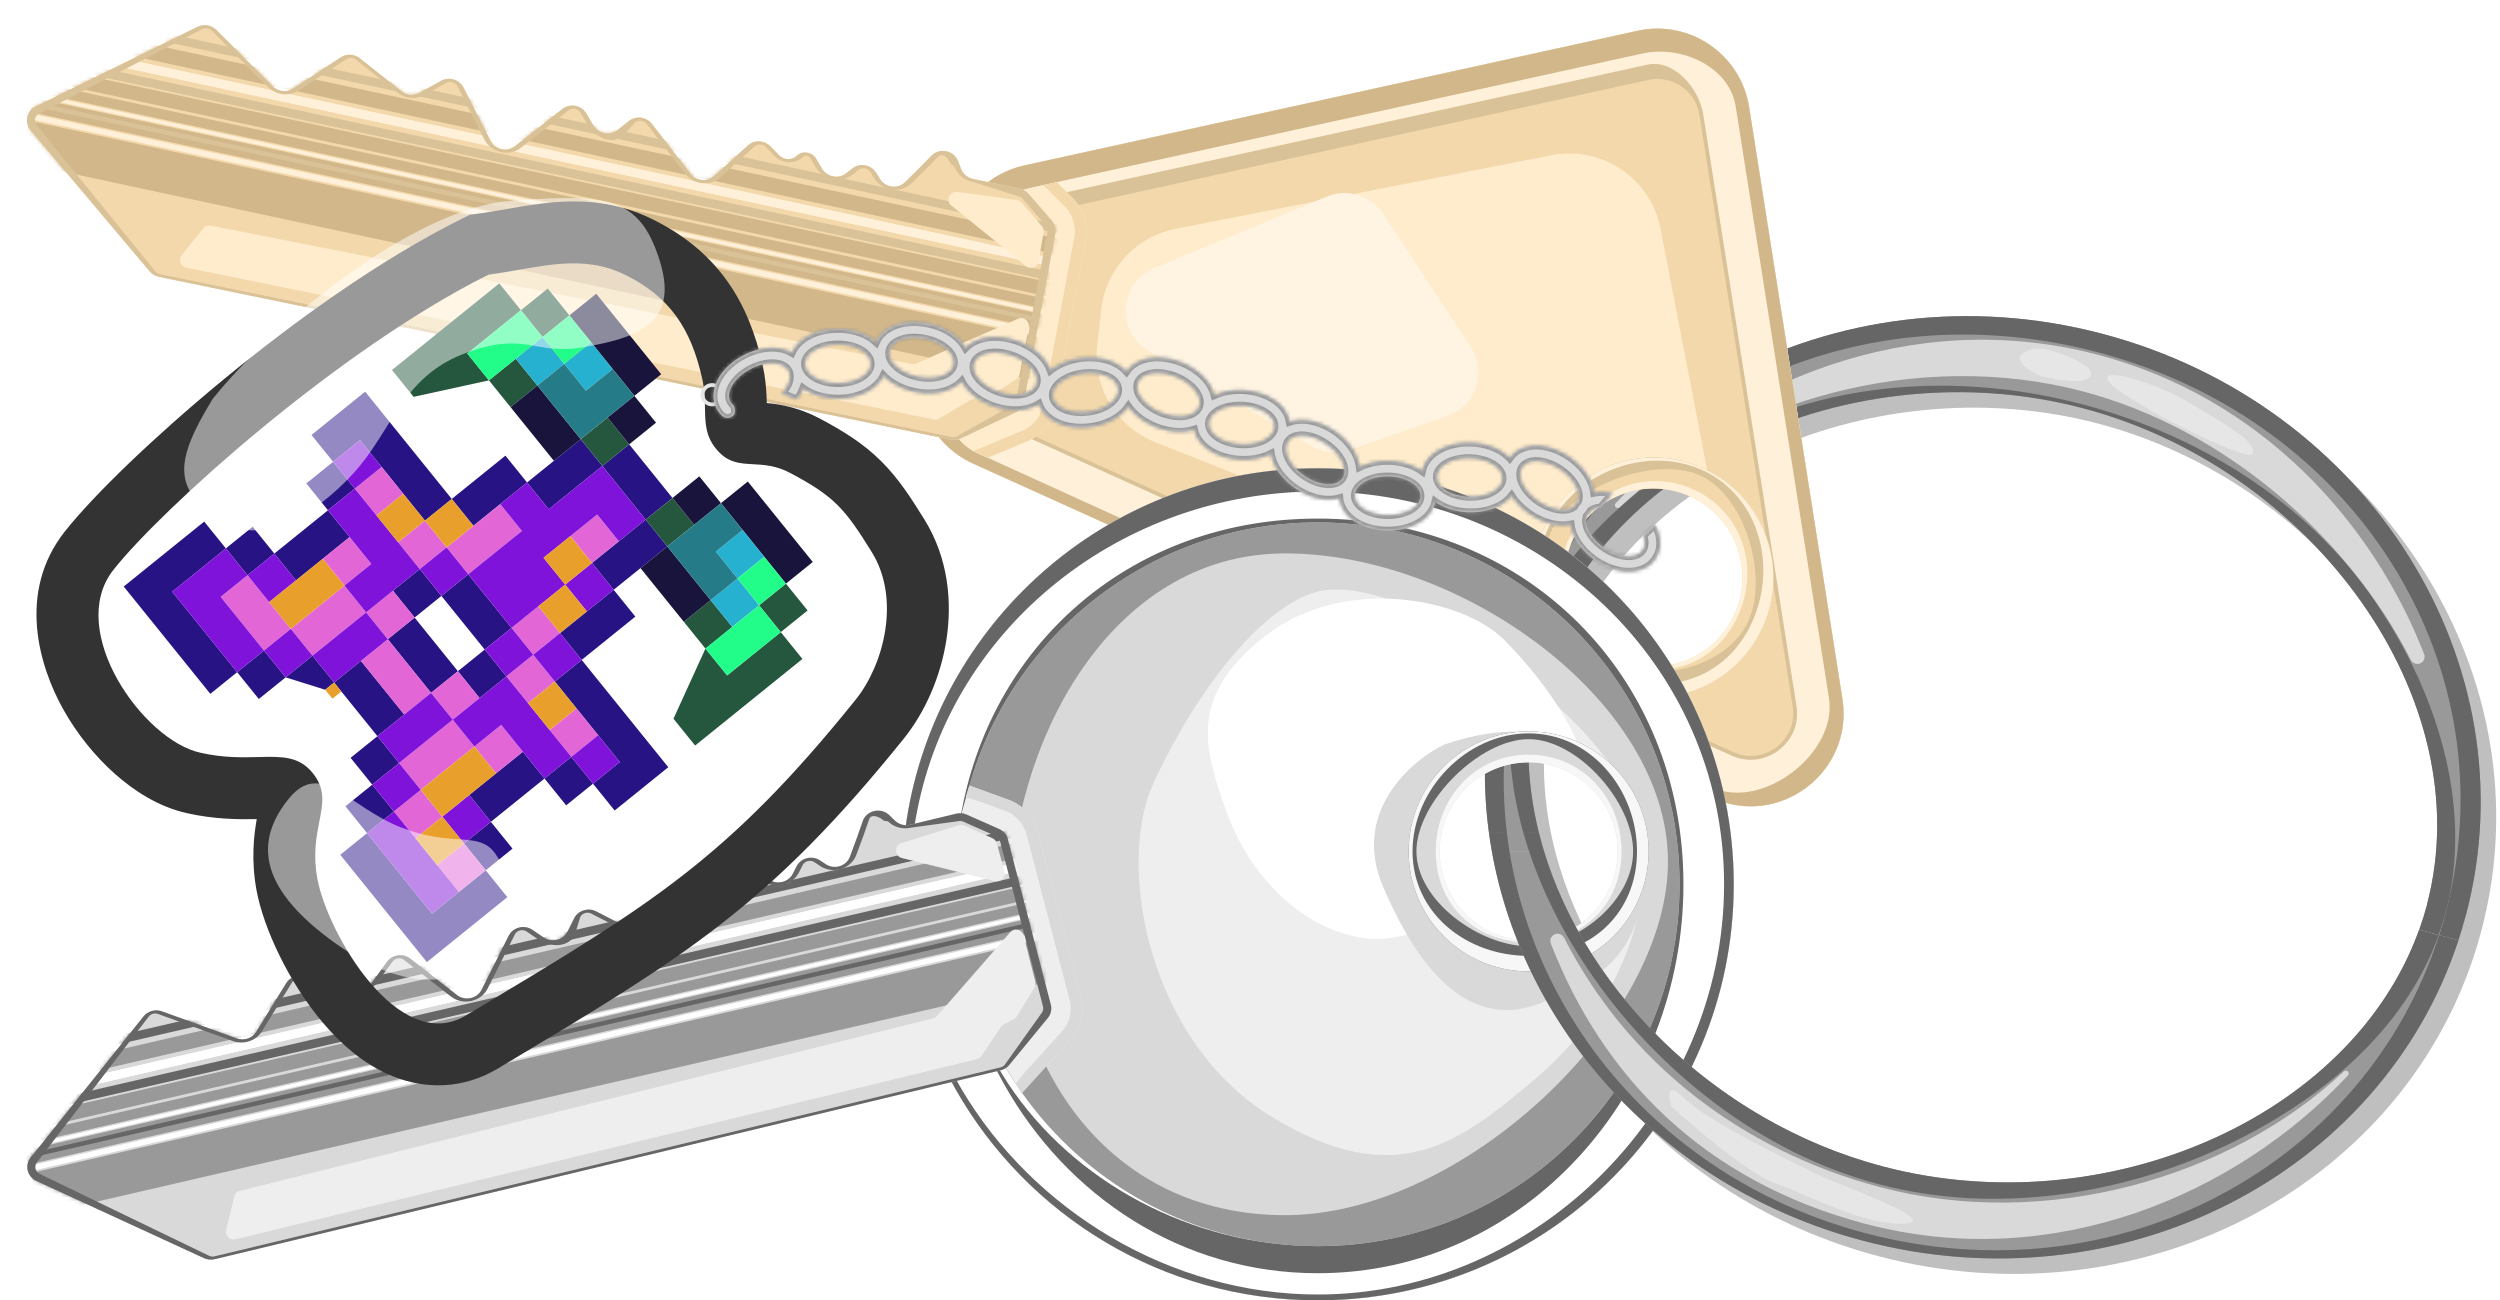 <svg width="646" height="336" viewBox="0 0 646 336" fill="none" xmlns="http://www.w3.org/2000/svg">
<path d="M641.225 240.344C641.194 240.459 640.101 244.546 639.261 246.999C619.324 307.621 552.044 342.163 485.48 324.621C434.225 311.114 397.82 270.525 389.507 224.001H402.99C414.326 261.194 448.394 294.303 490.543 305.411C547.556 320.436 611.542 293.147 629.102 244.26C630.005 241.806 631.14 237.683 631.14 237.683L631.142 237.683C645.101 184.706 601.698 125.15 542.179 109.465C482.659 93.779 415.539 124.21 401.578 177.188C397.503 192.649 398.315 208.671 402.987 224H389.504C386.632 207.928 387.113 191.147 391.492 174.53C408.548 109.812 478.279 72.08 547.241 90.254C616.204 108.428 658.282 175.626 641.227 240.344L641.225 240.344Z" fill="black" fill-opacity="0.25"/>
<path d="M627.138 233.687C641.099 180.709 597.696 121.151 538.175 105.465C478.655 89.779 411.536 120.211 397.574 173.188C393.5 188.65 394.311 204.672 398.983 220L385.501 220C382.629 203.928 383.11 187.148 387.489 170.531C404.545 105.812 474.276 68.081 543.238 86.255C612.2 104.429 654.279 171.626 637.223 236.345L627.138 233.687Z" fill="#999999"/>
<path d="M392.5 171.651C399.754 144.124 422.95 123.437 449.517 110.883C476.09 98.327 507.709 96.471 538.175 104.5C568.642 112.529 595.715 129.852 612.648 153.874C629.577 177.891 639.254 208.193 632 235.72C631.468 237.738 630.852 239.717 630.155 241.657L625.099 240.247C625.87 238.101 626.551 235.914 627.138 233.686C641.099 180.709 597.696 121.15 538.175 105.465C478.655 89.779 411.536 120.211 397.574 173.188C393.941 186.976 394.193 201.21 397.603 215H393.583C389.579 200.683 388.755 185.864 392.5 171.651Z" fill="#666666"/>
<path d="M632 235.72C648.591 172.763 609.546 108.801 542 91.001C474.454 73.2 408.982 109.116 392.39 172.074C388.606 186.435 387.699 200.945 389.355 215.001H384.719C382.77 200.465 383.562 185.432 387.489 170.531C404.545 105.813 474.276 68.081 543.238 86.255C612.2 104.429 654.279 171.627 637.223 236.345C636.63 238.597 635.973 240.816 635.254 243.001L630.267 241.657C630.893 239.705 631.472 237.725 632 235.72Z" fill="#666666"/>
<path d="M622.964 170.517C606.578 138.364 574.463 110.687 538.182 101.126C496.041 90.02 448.432 103.105 418.519 131.083C418.225 131.358 417.766 131.348 417.485 131.06C417.212 130.779 417.205 130.336 417.472 130.05C446.315 99.193 493.53 78.875 542.155 91.689C584.02 102.722 613.008 134.587 626.397 169.037C626.751 169.95 626.326 170.974 625.437 171.384C624.515 171.809 623.425 171.422 622.964 170.517Z" fill="#D9D9D9"/>
<path d="M565.016 103.672C557.907 99.395 542.298 94.279 544.806 98.508C547.313 102.737 580.977 119.848 582.05 117.252C583.392 114.007 573.902 109.019 565.016 103.672Z" fill="#E6E6E6"/>
<path d="M522.786 91.194C525.567 89.207 529.904 90.366 531.726 91.194C535.037 92.187 541.361 94.77 540.169 97.154C538.977 99.538 531.063 98.147 527.256 97.154C524.607 95.995 520.004 93.18 522.786 91.194Z" fill="#E6E6E6"/>
<g filter="url(#filter0_d_287_9)">
<path fill-rule="evenodd" clip-rule="evenodd" d="M245.442 113.783L436.478 200.175C453.875 208.042 473.048 193.43 470.074 174.569L445.968 21.669C443.816 8.019 430.611 -0.999 417.113 1.965L258.657 36.76C249.893 38.684 242.934 45.337 240.618 54.006L232.145 85.721C229.113 97.068 234.74 108.943 245.442 113.783ZM408.064 171.297C423.563 178.57 442.024 171.901 449.297 156.402C456.57 140.903 449.901 122.442 434.402 115.169C418.903 107.896 400.442 114.565 393.169 130.064C385.896 145.563 392.565 164.024 408.064 171.297Z" fill="#F3D8AB"/>
<path fill-rule="evenodd" clip-rule="evenodd" d="M258.657 36.76C249.893 38.684 242.934 45.337 240.618 54.006L232.145 85.721C229.113 97.068 234.74 108.943 245.442 113.783L436.478 200.175C453.875 208.042 473.048 193.43 470.074 174.569L445.968 21.669C443.816 8.019 430.611 -0.999 417.113 1.965L258.657 36.76ZM250.799 101.938L441.834 188.33C449.808 191.936 458.596 185.238 457.233 176.594L433.127 23.693C432.14 17.437 426.088 13.304 419.902 14.662L261.446 49.457C257.429 50.339 254.239 53.389 253.178 57.362L244.704 89.076C243.315 94.277 245.894 99.72 250.799 101.938L245.707 113.198L250.799 101.938Z" fill="#DAC298"/>
<path fill-rule="evenodd" clip-rule="evenodd" d="M250.387 102.849L441.422 189.241C450.121 193.175 459.707 185.868 458.22 176.438L434.114 23.538C433.038 16.713 426.436 9.223 419.687 10.705L261.231 45.5C256.849 46.462 253.37 52.769 252.212 57.104L243.738 88.818C242.222 94.492 245.036 100.429 250.387 102.849ZM245.442 113.783L436.478 200.175C453.875 208.042 473.048 193.43 470.074 174.569L445.968 21.669C443.816 8.019 430.611 -0.999 417.113 1.965L258.657 36.76C249.893 38.684 242.934 45.337 240.618 54.006L232.145 85.721C229.113 97.068 234.74 108.943 245.442 113.783Z" fill="#FFF1D9"/>
<path fill-rule="evenodd" clip-rule="evenodd" d="M246.415 111L436.478 197.5C449.526 203.401 468.836 188.546 466.606 174.4L442.5 21.5C440.886 11.262 428.523 5.603 418.4 7.825L259.944 42.62C253.371 44.063 248.152 49.053 246.415 55.555L237.942 87.269C235.668 95.78 238.388 107.37 246.415 111ZM245.442 113.783L436.478 200.175C453.875 208.042 473.048 193.43 470.074 174.569L445.968 21.669C443.816 8.019 430.611 -0.999 417.113 1.965L258.657 36.76C249.893 38.684 242.934 45.337 240.618 54.006L232.145 85.721C229.113 97.068 234.74 108.943 245.442 113.783Z" fill="#D2B78A"/>
<path d="M297.798 53.116L394.899 34.118C407.926 31.569 420.548 40.079 423.07 53.111L435.152 115.532C434.904 115.408 434.654 115.287 434.402 115.169C418.903 107.896 400.442 114.564 393.169 130.063C390.572 135.597 389.753 141.508 390.478 147.152L292.519 108.257C282.468 104.266 276.328 94.048 277.522 83.3L278.554 74.019C279.712 63.595 287.505 55.13 297.798 53.116Z" fill="#FFECCC"/>
<path d="M292.308 63.254L336.832 44.8C342.152 42.595 348.289 44.48 351.453 49.291L374.011 83.591C378.314 90.134 375.298 98.98 367.893 101.53L342.711 110.204C339.403 111.343 335.763 110.982 332.743 109.215L290.842 84.696C282.284 79.688 283.148 67.05 292.308 63.254Z" fill="#FFF4E2"/>
<path fill-rule="evenodd" clip-rule="evenodd" d="M411.462 164.054C422.962 169.451 436.658 164.503 442.055 153.003C447.451 141.504 442.503 127.808 431.004 122.411C419.504 117.015 405.808 121.963 400.412 133.462C395.015 144.962 399.963 158.658 411.462 164.054ZM408.064 171.297C423.563 178.57 442.024 171.901 449.297 156.402C456.57 140.903 449.901 122.442 434.402 115.169C418.903 107.896 400.442 114.565 393.169 130.064C385.896 145.563 392.565 164.024 408.064 171.297Z" fill="#F3D8AB"/>
<path fill-rule="evenodd" clip-rule="evenodd" d="M410.825 165.412C422.325 170.808 440.279 166.202 445.676 154.703C451.072 143.203 445.052 122.376 433.553 116.98C422.053 111.583 400.376 119.414 394.98 130.913C389.584 142.413 399.326 160.016 410.825 165.412ZM408.064 171.297C423.563 178.57 442.024 171.901 449.297 156.402C456.57 140.903 449.901 122.442 434.402 115.169C418.903 107.896 400.442 114.565 393.169 130.064C385.896 145.563 392.565 164.024 408.064 171.297Z" fill="#DAC298"/>
<path fill-rule="evenodd" clip-rule="evenodd" d="M442.96 153.428C437.094 165.928 423.749 170.372 411.25 164.507C398.751 158.642 393.641 145.537 399.506 133.037C405.372 120.538 419.354 114.735 431.853 120.601C444.353 126.466 448.825 140.929 442.96 153.428ZM409.763 167.675C424.262 174.479 439.777 169.627 446.581 155.128C453.385 140.628 448.689 122.426 434.19 115.622C419.69 108.818 400.878 115.989 394.075 130.489C387.271 144.988 395.264 160.872 409.763 167.675ZM442.055 153.003C436.658 164.503 422.962 169.451 411.462 164.054C399.963 158.658 395.015 144.962 400.412 133.462C405.808 121.963 419.504 117.015 431.004 122.411C442.503 127.808 447.451 141.504 442.055 153.003ZM449.297 156.402C442.024 171.901 423.563 178.57 408.064 171.297C392.565 164.024 385.896 145.563 393.169 130.064C400.442 114.565 418.903 107.896 434.402 115.169C449.901 122.442 456.57 140.903 449.297 156.402Z" fill="#FFF1D9"/>
<path d="M258.591 97.757L266.69 54.352C266.913 53.158 266.565 51.913 265.745 50.968L259.786 44.097C259.169 43.386 258.328 42.894 257.401 42.704L245.452 40.246C244.008 39.949 242.811 38.932 242.307 37.573L241.635 35.76C240.575 32.903 236.826 32.057 234.727 34.201L231.598 37.397L227.86 41.086C225.972 42.95 222.729 42.495 221.332 40.171L220.461 38.723C219.159 36.557 216.214 35.983 214.265 37.515L212.622 38.805C210.665 40.343 207.707 39.758 206.413 37.577L204.896 35.019C203.832 33.227 201.347 32.852 199.872 34.26C198.616 35.459 196.566 35.393 195.318 34.114L193.084 31.823C191.499 30.198 188.904 30.083 187.27 31.567L178.534 39.497C176.761 41.106 173.902 40.816 172.401 38.874L162.476 26.043C161.04 24.187 158.344 23.826 156.546 25.248L153.549 27.618C151.589 29.168 148.617 28.58 147.324 26.387L145.55 23.378C144.26 21.189 141.295 20.598 139.334 22.14L127.067 31.781C125.023 33.387 121.921 32.669 120.725 30.313L113.816 16.696C112.739 14.572 110.065 13.735 108.005 14.876L102.376 17.992C100.909 18.804 99.054 18.636 97.709 17.57L86.995 9.075C85.562 7.939 83.563 7.829 82.073 8.806L69.744 16.892C68.104 17.967 65.873 17.715 64.453 16.294L49.927 1.757C48.64 0.469 46.665 0.128 45.062 0.917L3.149 21.552C0.833 22.693 0.246 25.656 1.939 27.663L32.652 64.095C33.272 64.83 34.129 65.339 35.075 65.534L239.645 107.606C240.545 107.791 241.473 107.681 242.284 107.295L256.429 100.552C257.565 100.01 258.364 98.978 258.591 97.757Z" fill="#F3D8AB"/>
<path d="M258.591 97.757C258.363 98.978 257.565 100.01 256.429 100.552L241.825 107.408C244 110.5 249.259 112.279 249.259 112.279L259.94 107.818C263.276 106.228 265.724 103.136 266.427 99.369L274.526 55.963C275.213 52.28 274.123 48.527 271.711 45.745L267.051 41.063L258.768 42.956L265.745 50.968C266.565 51.913 266.913 53.158 266.69 54.352L258.591 97.757Z" fill="#FFECCC"/>
<path d="M259.94 107.818C263.276 106.228 265.724 103.136 266.427 99.369L274.526 55.964C275.213 52.281 274.123 48.527 271.711 45.746L267 41.012L263.611 41.847L269.538 47.779C271.309 49.864 272.094 52.643 271.588 55.359L263.489 98.765C262.969 101.553 261.165 103.859 258.684 105.064L245.538 110.555L249.22 112.296L259.94 107.818Z" fill="#F3D8AB"/>
<mask id="mask0_287_9" style="mask-type:alpha" maskUnits="userSpaceOnUse" x="1" y="0" width="266" height="108">
<path d="M258.598 97.721L266.683 54.388C266.91 53.174 266.565 51.913 265.748 50.971L259.739 44.043C259.152 43.366 258.36 42.901 257.49 42.722L245.328 40.221C243.958 39.939 242.821 38.959 242.33 37.636L241.531 35.481C240.503 32.706 236.974 31.906 234.938 33.986L231.598 37.397L227.687 41.257C225.862 43.058 222.816 42.64 221.472 40.403L220.336 38.514C219.085 36.434 216.325 35.897 214.45 37.369L212.435 38.952C210.553 40.43 207.781 39.883 206.538 37.787L204.886 35.003C203.814 33.196 201.368 32.832 199.874 34.258C198.606 35.469 196.589 35.416 195.343 34.139L192.923 31.657C191.413 30.109 188.979 30.015 187.406 31.443L178.378 39.639C176.67 41.189 173.989 40.927 172.552 39.07L162.333 25.858C160.961 24.085 158.436 23.753 156.709 25.119L153.362 27.766C151.477 29.256 148.691 28.706 147.448 26.598L145.426 23.167C144.186 21.063 141.407 20.51 139.522 21.992L126.867 31.938C124.901 33.484 121.991 32.807 120.838 30.536L113.721 16.509C112.684 14.465 110.182 13.671 108.212 14.761L102.244 18.065C100.849 18.838 99.116 18.685 97.846 17.678L86.85 8.959C85.494 7.885 83.624 7.789 82.202 8.722L69.597 16.989C68.03 18.016 65.944 17.786 64.596 16.437L49.8 1.63C48.58 0.409 46.737 0.092 45.215 0.842L3.197 21.529C0.887 22.666 0.287 25.704 1.976 27.708L32.699 64.15C33.289 64.851 34.096 65.332 34.985 65.515L239.732 107.624C240.576 107.797 241.449 107.693 242.221 107.325L256.435 100.549C257.565 100.01 258.367 98.962 258.598 97.721Z" fill="#FAE5C1"/>
</mask>
<g mask="url(#mask0_287_9)">
<rect width="249.723" height="4.522" transform="matrix(0.978 0.21 -0.193 0.981 0.792 28.717)" fill="#DAC298"/>
<rect width="267.216" height="3.773" transform="matrix(0.978 0.21 -0.193 0.981 2.576 19.25)" fill="#D2B78A"/>
<rect width="268.738" height="1.166" transform="matrix(0.978 0.21 -0.193 0.981 2.38 20.249)" fill="#DAC298"/>
<rect width="268.334" height="2.558" transform="matrix(0.978 0.21 -0.193 0.981 2.893 15.119)" fill="#D2B78A"/>
<rect width="268.184" height="0.869" transform="matrix(0.978 0.21 -0.193 0.981 2.369 17.991)" fill="#FFF1D9"/>
<rect width="267.778" height="11.041" transform="matrix(0.978 0.21 -0.193 0.981 1.487 25.181)" fill="#D2B78A"/>
<rect width="269.07" height="1.397" transform="matrix(0.978 0.21 -0.193 0.981 2.128 23.401)" fill="#FFF1D9"/>
<rect width="270.451" height="3.64" transform="matrix(0.978 0.21 -0.193 0.981 3.46 10.771)" fill="#D2B78A"/>
<rect width="268.301" height="2.234" transform="matrix(0.978 0.21 -0.193 0.981 3.947 8.088)" fill="#DAC298"/>
<rect width="249.723" height="2.234" transform="matrix(0.978 0.21 -0.193 0.981 4.127 4.455)" fill="#FFF1D9"/>
<rect width="269.714" height="2.234" transform="matrix(0.978 0.21 -0.193 0.981 4.127 4.455)" fill="#FFF1D9"/>
<rect width="268.732" height="3.969" transform="matrix(0.978 0.21 -0.193 0.981 5.31 -0.514)" fill="#D2B78A"/>
<rect width="268.992" height="2.208" transform="matrix(0.978 0.21 -0.193 0.981 5.967 -4.066)" fill="#DAC298"/>
</g>
<path d="M236.724 102.146L244.431 97.529C244.704 97.365 245.013 97.269 245.331 97.249L248.461 97.049C248.808 97.027 249.144 96.915 249.435 96.723L256.607 91.992C257.056 91.696 257.367 91.231 257.469 90.704L259.825 78.574C260.132 76.99 258.534 75.712 257.057 76.362L230.74 87.928C230.366 88.093 229.95 88.138 229.548 88.059L48.45 52.294C47.718 52.15 46.966 52.425 46.5 53.008L40.956 59.946C40.022 61.114 40.654 62.857 42.12 63.154L235.298 102.391C235.788 102.49 236.296 102.403 236.724 102.146Z" fill="#FFECCC"/>
<path d="M263.213 52.447L258.019 46.368C257.7 45.994 257.255 45.751 256.768 45.685L241.386 43.591C239.382 43.318 238.286 45.852 239.856 47.126L259.123 62.757C260.308 63.718 262.089 63.052 262.353 61.55L263.663 54.092C263.766 53.504 263.601 52.901 263.213 52.447Z" fill="#FFECCC"/>
<path fill-rule="evenodd" clip-rule="evenodd" d="M231.598 37.397L227.86 41.086C225.972 42.95 222.729 42.495 221.332 40.171L220.461 38.723C219.159 36.557 216.214 35.983 214.265 37.515L212.622 38.805C210.665 40.343 207.707 39.758 206.413 37.577L204.896 35.019C203.832 33.227 201.347 32.852 199.872 34.26C198.616 35.459 196.566 35.393 195.318 34.114L193.084 31.823C191.499 30.198 188.904 30.083 187.27 31.567L178.534 39.497C176.761 41.106 173.902 40.816 172.401 38.874L162.476 26.043C161.04 24.187 158.344 23.826 156.546 25.248L153.549 27.618C151.589 29.168 148.617 28.58 147.324 26.387L145.55 23.378C144.26 21.189 141.295 20.598 139.334 22.14L127.067 31.781C125.023 33.387 121.921 32.669 120.725 30.313L113.816 16.696C112.739 14.572 110.065 13.735 108.005 14.876L102.376 17.992C100.909 18.804 99.054 18.636 97.709 17.57L86.995 9.075C85.562 7.939 83.563 7.829 82.073 8.806L69.744 16.892C68.104 17.967 65.873 17.715 64.453 16.294L49.927 1.757C48.64 0.469 46.665 0.128 45.062 0.917L3.149 21.552C0.833 22.693 0.246 25.656 1.939 27.663L32.652 64.095C33.272 64.83 34.129 65.339 35.075 65.534L239.645 107.606C240.545 107.791 241.473 107.681 242.284 107.295L256.429 100.552C257.565 100.01 258.364 98.978 258.591 97.757L266.69 54.352C266.913 53.158 266.565 51.913 265.745 50.968L259.786 44.097C259.169 43.386 258.328 42.894 257.401 42.704L245.452 40.246C244.008 39.949 242.811 38.932 242.307 37.573L241.635 35.76C240.575 32.903 236.826 32.057 234.727 34.201L231.598 37.397ZM264.185 52.242L258.226 45.371C257.918 45.016 257.497 44.77 257.034 44.675L245.327 41.016C243.161 40.57 241.365 39.044 240.61 37.007L239.695 36.395C239.165 34.966 237.533 33.342 236.483 34.414L233.343 37.622L229.594 41.322C226.762 44.118 221.897 43.436 219.801 39.949L218.93 38.502C218.279 37.419 216.807 37.132 215.832 37.898L214.189 39.188C211.253 41.494 206.817 40.616 204.876 37.345L203.358 34.787C202.982 34.154 202.104 34.021 201.582 34.519C199.515 36.493 196.14 36.384 194.085 34.278L191.851 31.987C191.058 31.174 189.761 31.117 188.944 31.859L180.208 39.789C177.549 42.203 173.261 41.767 171.008 38.855L161.083 26.024C160.365 25.096 159.017 24.915 158.118 25.626L154.879 29.198C151.939 31.523 147.723 29.44 145.783 26.15L144.01 23.141C143.365 22.047 141.882 21.751 140.902 22.522L128.635 32.164C125.569 34.573 120.915 33.495 119.122 29.962L112.213 16.344C111.674 15.282 110.338 14.864 109.307 15.434L103.679 18.55C101.479 19.768 98.696 19.516 96.678 17.916L85.965 9.422C85.248 8.854 84.248 8.799 83.503 9.287L71.174 17.373C68.714 18.986 65.368 18.608 63.238 16.477L48.712 1.94C48.068 1.296 47.081 1.125 46.28 1.519L4.123 23.357C2.965 23.927 2.672 25.408 3.518 26.412L34.131 64.125C34.441 64.492 34.869 64.747 35.342 64.844L239.912 106.917C240.362 107.009 240.826 106.954 241.232 106.761L255.478 98.737C256.046 98.466 256.445 97.95 256.559 97.339L264.658 53.934C264.769 53.337 264.595 52.715 264.185 52.242Z" fill="#DAC298"/>
</g>
<g filter="url(#filter1_d_287_9)">
<path fill-rule="evenodd" clip-rule="evenodd" d="M334.5 330C393.871 330 442 281.871 442 222.5C442 163.129 393.871 115 334.5 115C275.129 115 227 163.129 227 222.5C227 281.871 275.129 330 334.5 330ZM389 245C406.121 245 420 231.121 420 214C420 196.879 406.121 183 389 183C371.879 183 358 196.879 358 214C358 231.121 371.879 245 389 245Z" fill="#999999"/>
<path fill-rule="evenodd" clip-rule="evenodd" d="M442 222.5C442 281.871 393.871 330 334.5 330C275.129 330 227 281.871 227 222.5C227 163.129 275.129 115 334.5 115C393.871 115 442 163.129 442 222.5ZM428 222.5C428 274.139 386.139 316 334.5 316C282.861 316 241 274.139 241 222.5C241 170.861 282.861 129 334.5 129C386.139 129 428 170.861 428 222.5Z" fill="white"/>
<path fill-rule="evenodd" clip-rule="evenodd" d="M334.5 323C388.348 323 429 276.348 429 222.5C429 168.652 388.348 128 334.5 128C287.197 128 250.824 159.371 242.5 203.5C242.388 204.096 242.273 204.694 242.159 205.295C241.098 210.847 240 216.594 240 222.5C240 241.06 244.83 258.765 253.364 274C269.591 302.965 299.212 323 334.5 323ZM334.5 316C386.139 316 428 274.139 428 222.5C428 170.861 386.139 129 334.5 129C289.372 129 251.71 160.972 242.932 203.5C241.665 209.635 241 215.99 241 222.5C241 241.53 244.736 259.232 254.5 274C271.232 299.307 301.891 316 334.5 316Z" fill="#666666"/>
<path fill-rule="evenodd" clip-rule="evenodd" d="M334.5 330C393.871 330 442 281.871 442 222.5C442 163.129 393.871 115 334.5 115C281.613 115 237.646 153.192 228.674 203.5C227.574 209.667 227 216.017 227 222.5C227 241.772 232.071 259.859 240.952 275.5C259.43 308.045 294.401 330 334.5 330ZM439.5 222.5C439.5 279.661 391.661 328.5 334.5 328.5C296.438 328.5 261.072 306.846 242.5 275.5C233.18 259.77 229 241.6 229 222.5C229 215.985 229.802 209.636 231 203.5C240.309 155.807 283.854 121 334.5 121C391.661 121 439.5 165.339 439.5 222.5Z" fill="#666666"/>
<path fill-rule="evenodd" clip-rule="evenodd" d="M326.091 308C371.84 308 425 257.889 425 216.635C425 175.381 371.84 137 326.091 137C280.342 137 255 187.111 255 228.365C255 269.618 280.342 308 326.091 308ZM389 245C406.121 245 420 231.121 420 214C420 196.879 406.121 183 389 183C371.879 183 358 196.879 358 214C358 231.121 371.879 245 389 245Z" fill="#D9D9D9"/>
<path d="M322.5 282.5C354.894 302.343 371.358 289.158 390.985 272.551C403.47 261.986 413.321 247.092 417.042 231.349C413.288 243.422 404.35 248.539 391.656 253.373C374.97 259.727 361.53 247.019 351.333 223.069C343.176 203.908 358.44 190.646 367.091 186.41C393.101 177.392 410.071 187.438 416.319 202.781C407.806 178.247 355.767 140.797 334 147C321.322 150.613 304.617 169.242 292 196.5C282.547 216.922 290.106 262.657 322.5 282.5Z" fill="#EEEEEE"/>
<path d="M320.989 158.301C300.735 174.115 305.182 187.672 311.047 204.044C316.912 220.416 331.099 235.204 348.262 236.592C350.928 236.807 354.083 236.393 357.516 235.481C355.337 231.788 353.276 227.632 351.333 223.068C343.176 203.908 358.44 190.645 367.091 186.409C381.619 181.372 393.326 182.283 401.92 186.742C398.707 178.652 392.099 168.899 382.702 159.38C372.008 148.548 341.243 142.487 320.989 158.301Z" fill="white"/>
<path fill-rule="evenodd" clip-rule="evenodd" d="M389 237C401.703 237 412 226.703 412 214C412 201.297 401.703 191 389 191C376.297 191 366 201.297 366 214C366 226.703 376.297 237 389 237ZM389 245C406.121 245 420 231.121 420 214C420 196.879 406.121 183 389 183C371.879 183 358 196.879 358 214C358 231.121 371.879 245 389 245Z" fill="#D9D9D9"/>
<path fill-rule="evenodd" clip-rule="evenodd" d="M389 238.5C401.703 238.5 416 226.703 416 214C416 201.297 401.703 185 389 185C376.297 185 360 201.297 360 214C360 226.703 376.297 238.5 389 238.5ZM389 245C406.121 245 420 231.121 420 214C420 196.879 406.121 183 389 183C371.879 183 358 196.879 358 214C358 231.121 371.879 245 389 245Z" fill="#666666"/>
<path fill-rule="evenodd" clip-rule="evenodd" d="M413 214C413 227.807 402.807 237.5 389 237.5C375.193 237.5 365 227.807 365 214C365 200.193 375.193 189 389 189C402.807 189 413 200.193 413 214ZM389 241C405.016 241 417 230.016 417 214C417 197.984 405.016 183.5 389 183.5C372.984 183.5 359 197.984 359 214C359 230.016 372.984 241 389 241ZM412 214C412 226.703 401.703 237 389 237C376.297 237 366 226.703 366 214C366 201.297 376.297 191 389 191C401.703 191 412 201.297 412 214ZM420 214C420 231.121 406.121 245 389 245C371.879 245 358 231.121 358 214C358 196.879 371.879 183 389 183C406.121 183 420 196.879 420 214Z" fill="#F7F7F7"/>
<path d="M265.532 253.594L254.424 210.859C254.119 209.684 253.276 208.705 252.131 208.197L243.818 204.509C242.957 204.127 241.987 204.039 241.067 204.26L229.205 207.112C227.772 207.457 226.256 207.044 225.223 206.028L223.844 204.672C221.671 202.536 217.918 203.362 216.928 206.195L215.453 210.418L213.637 215.345C212.719 217.834 209.59 218.8 207.338 217.29L205.935 216.349C203.836 214.942 200.926 215.673 199.812 217.888L198.873 219.754C197.754 221.977 194.828 222.704 192.73 221.279L190.27 219.609C188.546 218.438 186.137 219.154 185.4 221.056C184.773 222.674 182.889 223.485 181.215 222.857L178.22 221.733C176.094 220.935 173.696 221.933 172.847 223.971L168.307 234.861C167.386 237.071 164.675 238.022 162.49 236.903L148.055 229.503C145.967 228.433 143.373 229.251 142.349 231.302L140.643 234.721C139.527 236.957 136.586 237.687 134.484 236.251L131.6 234.281C129.502 232.847 126.568 233.572 125.447 235.8L118.438 249.74C117.27 252.062 114.156 252.73 112.073 251.105L100.033 241.712C98.156 240.248 95.38 240.625 93.999 242.534L90.228 247.746C89.245 249.104 87.494 249.74 85.823 249.346L72.516 246.207C70.736 245.787 68.879 246.538 67.946 248.055L60.219 260.612C59.191 262.282 57.065 263.002 55.176 262.319L35.85 255.329C34.137 254.71 32.204 255.24 31.089 256.635L1.911 293.121C0.299 295.137 1.027 298.069 3.412 299.168L46.693 319.101C47.566 319.503 48.558 319.6 49.498 319.374L252.564 270.558C253.457 270.343 254.25 269.85 254.82 269.156L264.761 257.042C265.56 256.069 265.844 254.796 265.532 253.594Z" fill="#D9D9D9"/>
<path d="M271.026 262.13L258 276.5L254 270L264.761 257.043C265.56 256.07 265.844 254.797 265.532 253.595L254.424 210.86C254.119 209.684 253.276 208.705 252.131 208.198L242.5 204L244.5 197L255.314 200.936C258.679 202.429 261.26 205.364 262.203 208.99L273.31 251.725C274.274 255.433 273.371 259.273 271.026 262.13Z" fill="#EEEEEE"/>
<path d="M271.026 262.129C273.371 259.272 274.274 255.433 273.31 251.724L262.203 208.989C261.26 205.363 258.679 202.428 255.314 200.935L244.5 196.999L243.5 200L246.529 200.903L254.21 203.699C256.699 204.834 258.591 207.017 259.286 209.691L270.393 252.425C271.107 255.17 270.453 258.024 268.719 260.17L258.436 271.514L256.5 274L258 276.499L271.026 262.129Z" fill="#D9D9D9"/>
<mask id="mask1_287_9" style="mask-type:alpha" maskUnits="userSpaceOnUse" x="1" y="203" width="265" height="117">
<path d="M265.522 253.558L254.434 210.894C254.123 209.699 253.275 208.704 252.135 208.198L243.752 204.479C242.933 204.116 242.019 204.031 241.155 204.239L229.083 207.141C227.722 207.468 226.277 207.064 225.271 206.075L223.632 204.463C221.522 202.388 217.987 203.163 217.028 205.91L215.453 210.418L213.553 215.573C212.666 217.979 209.731 218.894 207.563 217.441L205.732 216.213C203.716 214.861 200.989 215.547 199.918 217.677L198.766 219.966C197.691 222.103 194.948 222.785 192.932 221.416L190.255 219.598C188.516 218.417 186.147 219.127 185.401 221.052C184.767 222.688 182.919 223.497 181.248 222.869L178.003 221.651C175.978 220.891 173.735 221.839 172.918 223.801L168.226 235.055C167.339 237.184 164.8 238.086 162.711 237.015L147.847 229.396C145.852 228.374 143.425 229.146 142.442 231.115L140.536 234.934C139.463 237.084 136.707 237.77 134.687 236.389L131.398 234.142C129.382 232.764 126.631 233.444 125.554 235.587L118.324 249.966C117.2 252.201 114.278 252.825 112.27 251.258L99.868 241.583C98.061 240.173 95.458 240.518 94.138 242.341L90.139 247.868C89.204 249.159 87.57 249.758 85.993 249.385L72.335 246.164C70.651 245.767 68.918 246.475 68.026 247.924L60.127 260.762C59.145 262.358 57.159 263.035 55.365 262.387L35.681 255.268C34.058 254.681 32.255 255.177 31.195 256.502L1.945 293.079C0.337 295.09 1.084 298.095 3.465 299.192L46.758 319.131C47.59 319.514 48.525 319.607 49.408 319.395L252.65 270.537C253.488 270.336 254.234 269.87 254.776 269.209L264.766 257.036C265.56 256.069 265.84 254.78 265.522 253.558Z" fill="#FAE5C1"/>
</mask>
<g mask="url(#mask1_287_9)">
<rect width="249.723" height="4.522" transform="matrix(0.974 -0.225 0.242 0.97 2.822 300.608)" fill="#666666"/>
<rect width="267.216" height="3.773" transform="matrix(0.974 -0.225 0.242 0.97 0.415 291.28)" fill="#999999"/>
<rect width="268.738" height="1.166" transform="matrix(0.974 -0.225 0.242 0.97 0.662 292.268)" fill="#666666"/>
<rect width="268.334" height="2.558" transform="matrix(0.974 -0.225 0.242 0.97 -1.053 287.406)" fill="#999999"/>
<rect width="268.184" height="0.869" transform="matrix(0.974 -0.225 0.242 0.97 -0.307 290.229)" fill="white"/>
<rect width="267.778" height="11.041" transform="matrix(0.974 -0.225 0.242 0.97 1.948 297.112)" fill="#999999"/>
<rect width="269.07" height="1.397" transform="matrix(0.974 -0.225 0.242 0.97 1.772 295.229)" fill="white"/>
<rect width="270.451" height="3.64" transform="matrix(0.974 -0.225 0.242 0.97 -2.387 283.229)" fill="#999999"/>
<rect width="268.301" height="2.234" transform="matrix(0.974 -0.225 0.242 0.97 -3.086 280.593)" fill="#666666"/>
<rect width="249.723" height="2.234" transform="matrix(0.974 -0.225 0.242 0.97 -4.466 277.229)" fill="white"/>
<rect width="269.714" height="2.234" transform="matrix(0.974 -0.225 0.242 0.97 -4.466 277.229)" fill="white"/>
<rect width="268.732" height="3.969" transform="matrix(0.974 -0.225 0.242 0.97 -5.506 272.228)" fill="#999999"/>
<rect width="268.992" height="2.208" transform="matrix(0.974 -0.225 0.242 0.97 -6.42 268.731)" fill="#666666"/>
</g>
<path d="M247.6 266.856L252.615 259.403C252.793 259.138 253.032 258.92 253.311 258.766L256.06 257.256C256.365 257.088 256.621 256.844 256.803 256.547L261.286 249.217C261.566 248.759 261.65 248.206 261.519 247.685L258.499 235.703C258.104 234.138 256.115 233.661 255.053 234.876L236.143 256.527C235.874 256.835 235.516 257.053 235.119 257.152L55.981 301.707C55.257 301.887 54.693 302.455 54.519 303.181L52.447 311.817C52.098 313.271 53.411 314.58 54.864 314.227L246.413 267.683C246.898 267.565 247.322 267.27 247.6 266.856Z" fill="#EEEEEE"/>
<path d="M250.468 210.611L243.183 207.314C242.735 207.112 242.229 207.081 241.76 207.228L226.945 211.867C225.015 212.471 225.099 215.23 227.062 215.717L251.144 221.682C252.625 222.049 253.955 220.69 253.555 219.217L251.573 211.91C251.417 211.334 251.011 210.857 250.468 210.611Z" fill="#EEEEEE"/>
<path fill-rule="evenodd" clip-rule="evenodd" d="M215.453 210.418L213.637 215.345C212.719 217.834 209.59 218.8 207.338 217.29L205.935 216.349C203.836 214.942 200.926 215.673 199.812 217.888L198.873 219.754C197.754 221.977 194.828 222.704 192.73 221.279L190.27 219.609C188.546 218.438 186.137 219.154 185.4 221.056C184.773 222.674 182.889 223.485 181.215 222.857L178.22 221.733C176.094 220.935 173.696 221.933 172.847 223.971L168.307 234.861C167.386 237.071 164.675 238.022 162.49 236.903L148.055 229.503C145.967 228.433 143.373 229.251 142.349 231.302L140.643 234.721C139.527 236.957 136.586 237.687 134.484 236.251L131.6 234.281C129.502 232.847 126.568 233.572 125.447 235.8L118.438 249.74C117.27 252.062 114.156 252.73 112.073 251.105L100.033 241.712C98.156 240.248 95.38 240.625 93.999 242.534L90.228 247.746C89.245 249.104 87.494 249.74 85.823 249.346L72.516 246.207C70.736 245.787 68.879 246.538 67.946 248.055L60.219 260.612C59.191 262.282 57.065 263.002 55.176 262.319L35.85 255.329C34.137 254.71 32.204 255.24 31.089 256.635L1.911 293.121C0.299 295.137 1.027 298.069 3.412 299.168L46.693 319.101C47.566 319.503 48.558 319.6 49.498 319.374L252.564 270.558C253.457 270.343 254.25 269.85 254.82 269.156L264.761 257.042C265.56 256.069 265.844 254.796 265.532 253.594L254.424 210.859C254.119 209.684 253.276 208.705 252.131 208.197L243.818 204.509C242.957 204.127 241.987 204.039 241.067 204.26L229.205 207.112C227.772 207.457 226.256 207.044 225.223 206.028L223.844 204.672C221.671 202.536 217.918 203.362 216.928 206.195L215.453 210.418ZM251.26 210.013L242.947 206.325C242.517 206.134 242.031 206.09 241.572 206.201L229.419 207.862C227.269 208.379 224.995 207.76 223.446 206.236L222.358 206.071C221.271 205.002 219.104 204.225 218.609 205.642L217.128 209.88L215.306 214.823C213.93 218.556 209.236 220.006 205.858 217.74L204.455 216.799C203.405 216.095 201.951 216.461 201.393 217.568L200.454 219.435C198.776 222.77 194.387 223.859 191.24 221.722L188.78 220.052C188.17 219.638 187.318 219.891 187.058 220.563C186.025 223.228 182.923 224.564 180.169 223.53L177.173 222.405C176.11 222.006 174.911 222.506 174.487 223.524L169.947 234.415C168.566 237.729 164.498 239.156 161.222 237.477L146.786 230.077C145.742 229.542 144.445 229.951 143.933 230.977L142.518 235.586C140.844 238.94 136.142 238.845 132.989 236.691L130.105 234.72C129.056 234.004 127.589 234.366 127.029 235.48L120.019 249.42C118.268 252.903 113.597 253.905 110.472 251.467L98.433 242.075C97.494 241.343 96.106 241.531 95.416 242.486L91.644 247.698C90.17 249.735 87.544 250.689 85.037 250.098L71.73 246.959C70.84 246.749 69.912 247.124 69.445 247.883L61.718 260.44C60.176 262.945 56.987 264.025 54.153 263L34.827 256.011C33.971 255.701 33.005 255.966 32.447 256.663L3.56 294.341C2.754 295.349 3.118 296.815 4.31 297.364L48.044 318.5C48.481 318.701 48.977 318.749 49.446 318.636L252.513 269.821C252.959 269.713 253.356 269.467 253.641 269.119L263.129 255.803C263.528 255.317 263.67 254.68 263.514 254.079L252.407 211.344C252.254 210.756 251.832 210.267 251.26 210.013Z" fill="#666666"/>
</g>
<path d="M385.504 220.002C393.817 266.526 430.221 307.114 481.477 320.622C548.041 338.164 615.321 303.622 635.258 243L625.098 240.261C607.539 289.148 543.553 316.437 486.54 301.412C444.39 290.304 410.323 257.195 398.986 220.002L385.504 220.002Z" fill="#999999"/>
<path d="M575.195 295.991C548.622 308.548 515.967 314.029 485.5 306C455.033 297.971 428.997 277.022 412.064 253.001C403.876 241.384 397.334 228.413 393.583 215L397.603 215C407.297 254.195 442.507 289.807 486.537 301.41C543.554 316.436 607.545 289.142 625.099 240.248L630.155 241.657C621.356 266.167 599.813 284.358 575.195 295.991Z" fill="#666666"/>
<path d="M481.474 320.62C428.39 306.631 391.235 263.594 384.719 215L389.355 215C394.961 262.564 429.922 304.921 482.06 318.661C547.455 335.895 611.216 301.027 630.267 241.657L635.254 243C615.316 303.621 548.037 338.162 481.474 320.62Z" fill="#666666"/>
<path d="M404.164 242.321C420.456 274.313 449.728 297.25 486.006 306.811C528.148 317.917 575.757 304.831 605.669 276.853C605.963 276.578 606.423 276.588 606.704 276.877C606.976 277.157 606.984 277.601 606.716 277.887C577.874 308.743 530.658 329.062 482.033 316.247C440.171 305.215 414.032 278.101 400.73 243.801C400.376 242.888 400.8 241.86 401.689 241.45C402.611 241.026 403.703 241.416 404.164 242.321Z" fill="#D9D9D9"/>
<path d="M458.717 305.75C451.963 303.366 438.023 291.512 431.898 285.883C431.07 283.235 430.606 279.129 435.374 283.897C441.334 289.857 463.187 300.286 469.147 303.266C475.107 306.246 502.423 315.683 491.993 316.179C481.563 316.676 467.16 308.73 458.717 305.75Z" fill="#E6E6E6"/>
<g filter="url(#filter2_d_287_9)">
<path fill-rule="evenodd" clip-rule="evenodd" d="M113.446 47.474L116.096 47.121C118.395 46.816 120.604 46.429 123.129 45.987C123.636 45.898 124.156 45.807 124.692 45.714C127.714 45.189 131.23 44.604 134.862 44.29C142.387 43.64 151.194 44.07 160.403 48.562C168.251 52.391 174.719 57.476 179.666 64.289C184.519 70.973 187.276 78.457 189.021 86.152C189.758 89.403 189.992 92.266 190.088 94.524C190.112 95.089 190.128 95.641 190.14 96.145C193.487 96.449 198.431 97.294 203.685 100.077L196.195 114.216C192.525 112.272 189.387 112.104 186.568 111.953C183.241 111.774 180.359 111.62 177.569 108.598C174.307 105.066 174.241 101.582 174.164 97.476C174.119 95.126 174.071 92.573 173.417 89.69C170.532 76.963 165.116 68.664 153.387 62.942C144.317 58.517 135.515 60.06 125.973 61.732C123.442 62.176 120.859 62.629 118.205 62.982C79.203 82.466 33.633 123.618 21.295 139.27C8.956 154.923 28.939 183.299 43.801 186.508C49.699 187.849 54.623 187.726 58.794 187.622C64.86 187.47 69.332 187.359 72.884 191.852C76.143 195.975 75.437 199.578 74.525 204.233C73.76 208.141 72.85 212.789 74.015 219.109C76.569 232.96 94.874 264.911 112.493 254.345C113.432 253.782 114.36 253.225 115.278 252.675C160.128 225.789 180.094 213.82 213.102 172.795C220.411 163.711 224.781 146.771 217.27 134.667C210.388 123.579 207.727 120.325 196.195 114.216L203.685 100.077C209.954 103.398 215.144 106.621 219.783 111.253C224.228 115.693 227.484 120.784 230.864 126.23C237.163 136.379 238.034 147.775 236.554 157.315C235.083 166.803 231.089 175.963 225.568 182.825C190.767 226.078 168.802 239.245 123.631 266.323C122.672 266.898 121.702 267.479 120.721 268.067C111.476 273.611 101.67 273.446 93.366 270.061C85.795 266.974 79.786 261.419 75.384 256.211C66.711 245.948 60.121 231.995 58.28 222.011C56.85 214.253 57.589 207.903 58.343 203.652C54.132 203.756 47.548 203.758 40.329 202.127C32.979 200.515 26.549 196.294 21.642 191.926C16.519 187.366 11.904 181.63 8.399 175.393C2.051 164.097 -3.597 145.002 8.729 129.365C15.952 120.202 31.458 105.149 49.575 90.216C67.834 75.166 90.031 59.172 111.055 48.668L113.446 47.474Z" fill="#333333"/>
</g>
<g filter="url(#filter3_d_287_9)">
<path d="M151.65 116.413L158.582 110.818L169.772 124.681L162.841 130.276L151.65 116.413ZM139.124 115.077L146.055 109.482L151.65 116.413L137.787 127.603L132.192 120.672L139.124 115.077ZM155.909 135.871L162.841 130.276L168.436 137.208L161.504 142.803L154.573 148.398L148.978 141.467L155.909 135.871ZM112.734 124.931L126.597 113.74L132.192 120.672L125.261 126.267L118.329 131.862L112.734 124.931ZM147.641 153.993L154.573 148.398L160.168 155.33L146.305 166.52L140.71 159.589L147.641 153.993ZM82.085 115.326L76.49 108.394L90.353 97.204L112.734 124.931L105.802 130.526L100.207 123.594L94.612 116.662L89.017 109.731L82.085 115.326ZM139.373 172.115L146.305 166.52L168.685 194.247L154.822 205.437L149.227 198.505L156.159 192.91L150.563 185.978L144.968 179.047L139.373 172.115ZM110.061 149.984L116.992 144.389L128.183 158.252L121.251 163.847L110.061 149.984ZM80.749 127.853L75.153 120.921L82.085 115.326L87.68 122.258L80.749 127.853ZM97.534 148.648L104.466 143.052L110.061 149.984L103.129 155.579L97.534 148.648ZM114.32 169.442L121.251 163.847L126.846 170.779L119.915 176.374L114.32 169.442ZM136.7 197.169L143.632 191.574L149.227 198.505L142.295 204.1L136.7 197.169ZM66.885 139.043L80.749 127.853L86.344 134.784L79.412 140.38L72.481 145.975L66.885 139.043ZM96.198 161.174L103.129 155.579L114.32 169.442L107.388 175.038L96.198 161.174ZM124.173 195.832L131.105 190.237L136.7 197.169L122.837 208.359L117.242 201.427L124.173 195.832ZM54.359 137.707L61.29 132.111L66.885 139.043L59.954 144.638L54.359 137.707ZM82.335 172.365L89.266 166.769L100.456 180.633L93.525 186.228L84.2 174.675L82.335 172.365ZM115.905 213.954L122.837 208.359L128.432 215.291L121.501 220.886L115.905 213.954ZM27.969 147.56L48.764 130.775L54.359 137.707L40.495 148.897L57.281 169.692L50.349 175.287L27.969 147.56ZM69.808 171.028L76.739 165.433L82.335 172.365L80.024 174.23L69.808 171.028ZM92.188 198.755L86.593 191.823L93.525 186.228L99.12 193.159L92.188 198.755ZM114.569 226.481L121.501 220.886L127.096 227.817L106.301 244.603L83.92 216.876L90.852 211.281L107.637 232.076L114.569 226.481ZM57.281 169.692L64.213 164.097L69.808 171.028L62.876 176.623L57.281 169.692ZM90.852 211.281L85.257 204.35L92.188 198.755L97.784 205.686L90.852 211.281Z" fill="#281384"/>
<path d="M143.382 134.535L150.314 128.94L155.909 135.871L148.978 141.467L143.382 134.535ZM118.329 131.862L125.261 126.267L130.856 133.199L116.992 144.389L111.397 137.457L118.329 131.862ZM128.183 158.252L135.114 152.657L140.71 159.589L133.778 165.184L128.183 158.252ZM87.68 122.258L94.612 116.662L100.207 123.594L93.275 129.189L87.68 122.258ZM98.871 136.121L105.802 130.526L111.397 137.457L104.466 143.052L98.871 136.121ZM126.846 170.779L133.778 165.184L139.373 172.115L132.441 177.71L126.846 170.779ZM138.037 184.642L144.968 179.047L150.563 185.978L143.632 191.574L138.037 184.642ZM79.412 140.38L86.344 134.784L91.939 141.716L85.007 147.311L79.412 140.38ZM90.603 154.243L97.534 148.648L103.129 155.579L96.198 161.174L90.603 154.243ZM107.388 175.038L114.32 169.442L119.915 176.374L112.983 181.969L107.388 175.038ZM118.578 188.901L125.51 183.306L131.105 190.237L124.173 195.832L118.578 188.901ZM71.144 158.501L85.007 147.311L90.603 154.243L76.739 165.433L71.144 158.501ZM89.266 166.769L96.198 161.174L107.388 175.038L100.456 180.633L89.266 166.769ZM99.12 193.159L112.983 181.969L118.578 188.901L104.715 200.091L99.12 193.159ZM64.213 164.097L53.022 150.233L59.954 144.638L65.549 151.57L71.144 158.501L64.213 164.097ZM97.784 205.686L104.715 200.091L110.31 207.023L103.379 212.618L97.784 205.686ZM108.974 219.549L115.905 213.954L121.501 220.886L114.569 226.481L108.974 219.549Z" fill="#E366D6"/>
<path d="M132.192 120.672L137.787 127.603L151.65 116.413L162.841 130.276L155.909 135.871L150.314 128.94L143.382 134.535L136.451 140.13L142.046 147.062L135.114 152.657L128.183 158.252L116.992 144.389L130.856 133.199L125.261 126.267L132.192 120.672ZM142.046 147.062L148.978 141.467L154.573 148.398L147.641 153.993L142.046 147.062ZM133.778 165.184L140.71 159.589L146.305 166.52L139.373 172.115L133.778 165.184ZM82.085 115.326L89.017 109.731L94.612 116.662L87.68 122.258L82.085 115.326ZM104.466 143.052L111.397 137.457L116.992 144.389L110.061 149.984L104.466 143.052ZM121.251 163.847L128.183 158.252L133.778 165.184L126.846 170.779L121.251 163.847ZM143.632 191.574L150.563 185.978L156.159 192.91L149.227 198.505L143.632 191.574ZM80.749 127.853L87.68 122.258L93.275 129.189L98.871 136.121L104.466 143.052L97.534 148.648L90.603 154.243L85.007 147.311L91.939 141.716L86.344 134.784L80.749 127.853ZM119.915 176.374L126.846 170.779L132.441 177.71L138.037 184.642L143.632 191.574L136.7 197.169L131.105 190.237L125.51 183.306L118.578 188.901L112.983 181.969L119.915 176.374ZM76.739 165.433L90.603 154.243L96.198 161.174L89.266 166.769L82.335 172.365L76.739 165.433ZM100.456 180.633L107.388 175.038L112.983 181.969L99.12 193.159L93.525 186.228L100.456 180.633ZM59.954 144.638L66.885 139.043L72.481 145.975L65.549 151.57L59.954 144.638ZM110.31 207.023L117.242 201.427L122.837 208.359L115.905 213.954L110.31 207.023ZM57.281 169.692L40.495 148.897L54.359 137.707L59.954 144.638L53.022 150.233L64.213 164.097L57.281 169.692ZM64.213 164.097L71.144 158.501L76.739 165.433L69.808 171.028L64.213 164.097ZM92.188 198.755L99.12 193.159L104.715 200.091L97.784 205.686L92.188 198.755ZM90.852 211.281L97.784 205.686L103.379 212.618L108.974 219.549L114.569 226.481L107.637 232.076L90.852 211.281Z" fill="#7F13D9"/>
<path d="M142.046 147.062L136.451 140.13L143.382 134.535L148.978 141.467L142.046 147.062ZM135.114 152.657L142.046 147.062L147.641 153.993L140.71 159.589L135.114 152.657ZM105.802 130.526L112.734 124.931L118.329 131.862L111.397 137.457L105.802 130.526ZM93.275 129.189L100.207 123.594L105.802 130.526L98.871 136.121L93.275 129.189ZM132.441 177.71L139.373 172.115L144.968 179.047L138.037 184.642L132.441 177.71ZM72.481 145.975L79.412 140.38L85.007 147.311L71.144 158.501L65.549 151.57L72.481 145.975ZM104.715 200.091L118.578 188.901L124.173 195.832L117.242 201.427L110.31 207.023L104.715 200.091ZM82.335 172.365L84.2 174.675L81.889 176.54L80.024 174.23L82.335 172.365ZM103.379 212.618L110.31 207.023L115.905 213.954L108.974 219.549L103.379 212.618Z" fill="#E89F2B"/>
<path d="M130.606 76.16L137.538 70.565L143.133 77.496L136.201 83.092L130.606 76.16ZM192.153 152.408L199.085 146.812L204.68 153.744L197.748 159.339L192.153 152.408ZM122.338 94.282L102.88 98.541L97.285 91.609L125.011 69.228L130.606 76.16L116.743 87.35L122.338 94.282ZM146.055 109.482L152.987 103.886L158.582 110.818L151.65 116.413L146.055 109.482ZM162.841 130.276L169.772 124.681L175.368 131.613L168.436 137.208L162.841 130.276ZM178.29 163.598L183.885 170.529L197.748 159.339L203.343 166.271L175.617 188.651L170.022 181.72L178.29 163.598ZM122.338 94.282L129.27 88.687L134.865 95.618L127.933 101.213L122.338 94.282ZM172.695 156.666L179.626 151.071L185.221 158.003L178.29 163.598L172.695 156.666Z" fill="#25573F"/>
<path d="M143.133 77.496L150.065 71.901L166.85 92.696L159.919 98.291L154.323 91.36L148.728 84.428L143.133 77.496ZM182.299 126.018L189.231 120.422L206.016 141.217L199.085 146.812L193.489 139.881L187.894 132.949L182.299 126.018ZM152.987 103.886L159.919 98.291L165.514 105.223L158.582 110.818L152.987 103.886ZM169.772 124.681L176.704 119.086L182.299 126.018L175.368 131.613L169.772 124.681ZM127.933 101.213L134.865 95.618L146.055 109.482L139.124 115.077L127.933 101.213ZM161.504 142.803L168.436 137.208L179.626 151.071L172.695 156.666L161.504 142.803Z" fill="#18143B"/>
<path d="M141.797 90.023L148.728 84.428L154.323 91.36L147.392 96.955L141.797 90.023ZM186.558 145.476L180.963 138.544L187.894 132.949L193.489 139.881L186.558 145.476ZM129.27 88.687L136.201 83.092L141.797 90.023L134.865 95.618L129.27 88.687ZM179.626 151.071L186.558 145.476L192.153 152.408L185.221 158.003L179.626 151.071Z" fill="#27B1D1"/>
<path d="M136.201 83.092L143.133 77.496L148.728 84.428L141.797 90.023L136.201 83.092ZM186.558 145.476L193.489 139.881L199.085 146.812L192.153 152.408L186.558 145.476ZM122.338 94.282L116.743 87.35L130.606 76.16L136.201 83.092L129.27 88.687L122.338 94.282ZM185.221 158.003L192.153 152.408L197.748 159.339L183.885 170.529L178.29 163.598L185.221 158.003Z" fill="#22FD8A"/>
<path d="M141.797 90.023L147.392 96.955L154.323 91.36L159.919 98.291L152.987 103.886L146.055 109.482L134.865 95.618L141.797 90.023ZM175.368 131.613L182.299 126.018L187.894 132.949L180.963 138.544L186.558 145.476L179.626 151.071L168.436 137.208L175.368 131.613Z" fill="#257C88"/>
</g>
<g opacity="0.5">
<path d="M170.505 67.475C165.286 50.704 156.936 49.978 131.767 51.921C106.598 53.864 69.805 84.466 54.953 103.085C44.769 119.654 45.187 126.217 56.122 134.055C67.057 141.892 81.505 133.089 91.403 122.213C101.301 111.338 103.885 97.46 119.953 91.372C136.022 85.285 138.011 92.015 150.816 89.715C163.621 87.416 175.723 84.246 170.505 67.475Z" fill="white"/>
<path d="M74.661 206.335C82.968 196.137 90.126 208.538 103.663 213.828C117.2 219.119 123.807 214.499 128.092 220.735C132.377 226.971 134.735 236.296 125.351 246.793C115.966 257.29 99.832 254.345 83.159 241.106C66.486 227.868 66.354 216.533 74.661 206.335Z" fill="white"/>
</g>
<circle cx="184" cy="102" r="2.5" stroke="#E6E6E6"/>
<g filter="url(#filter4_d_287_9)">
<mask id="path-74-inside-1_287_9" fill="white">
<path fill-rule="evenodd" clip-rule="evenodd" d="M240.499 96.975C238.016 97.793 235.083 97.863 232.216 97.241C229.349 96.619 226.709 95.339 224.788 93.566C224.623 93.414 224.459 93.253 224.297 93.084C223.451 94.843 221.964 96.144 220.538 96.983C218.285 98.309 215.434 99 212.5 99C209.566 99 206.715 98.309 204.462 96.983C204.153 96.802 203.843 96.599 203.536 96.375C203.281 97.045 202.963 97.667 202.62 98.221C202.41 98.559 202.182 98.89 201.936 99.214L198 97.673C199.868 95.716 200.642 93.474 199.775 91.827C198.488 89.383 194.078 89.175 189.924 91.362C185.77 93.549 183.446 97.303 184.732 99.746C184.929 100.12 185.199 100.442 185.529 100.71C185.529 100.71 186.5 102.5 185.401 103.447C184 104.654 182.635 103.5 182.635 103.5C182.079 102.983 181.587 102.359 181.193 101.61C179.619 98.621 180.567 95.484 181.887 93.352C183.264 91.129 185.465 89.19 188.061 87.823C190.657 86.456 193.502 85.74 196.113 85.863C197.543 85.93 199.174 86.283 200.604 87.13C201.43 85.262 202.978 83.889 204.462 83.017C206.715 81.691 209.566 81 212.5 81C215.434 81 218.285 81.691 220.538 83.017C221.159 83.381 221.79 83.834 222.376 84.373C223.462 81.965 225.735 80.58 227.749 79.917C230.233 79.099 233.166 79.028 236.033 79.65C238.9 80.273 241.54 81.553 243.461 83.326C244.206 84.014 244.937 84.877 245.496 85.88C246.867 84.453 248.719 83.683 250.358 83.342C252.918 82.811 255.84 83.072 258.619 84.014C261.397 84.956 263.875 86.526 265.584 88.506C266.322 89.361 267.019 90.431 267.461 91.641C267.531 91.585 267.602 91.529 267.672 91.476C269.749 89.888 272.497 88.859 275.409 88.505C278.321 88.152 281.235 88.495 283.632 89.539C284.819 90.056 286.076 90.85 287.071 91.959C288.544 89.816 290.979 88.842 293.049 88.522C295.633 88.122 298.538 88.533 301.264 89.616C303.991 90.7 306.385 92.395 307.99 94.459C308.759 95.449 309.463 96.7 309.818 98.094C312.035 97.099 314.689 96.668 317.379 96.823C320.308 96.992 323.114 97.846 325.288 99.299C327.039 100.47 328.846 102.397 329.263 104.983C330.57 104.541 331.938 104.434 333.14 104.513C335.749 104.684 338.496 105.716 340.922 107.366C343.348 109.016 345.317 111.19 346.435 113.554C346.864 114.461 347.216 115.522 347.362 116.648C349.488 115.61 352.039 115.083 354.652 115.105C357.585 115.13 360.431 115.845 362.673 117.19C362.927 117.342 363.183 117.51 363.437 117.692C364.018 115.03 366.05 113.195 367.953 112.153C370.246 110.898 373.117 110.295 376.05 110.385C378.982 110.476 381.81 111.255 384.022 112.649C384.733 113.097 385.455 113.665 386.098 114.35C387.99 111.65 391.142 111.014 393.608 111.16C396.218 111.314 398.97 112.328 401.407 113.962C403.844 115.596 405.827 117.758 406.96 120.114C407.412 121.054 407.782 122.16 407.924 123.334C408.847 123.151 409.767 123.11 410.608 123.159C411.306 123.2 412.014 123.303 412.723 123.463L409.616 127.145C408.603 127.189 407.718 127.456 407.054 127.951C406.968 128.101 406.875 128.25 406.776 128.399C406.538 128.754 406.278 129.075 406.001 129.365C405.16 131.705 407.064 135.211 410.61 137.589C414.508 140.204 418.916 140.464 420.454 138.17C421.133 137.158 421.139 135.817 420.599 134.409L423.643 131.5C423.755 131.703 423.861 131.907 423.96 132.114C425.047 134.373 425.657 137.593 423.776 140.398C421.895 143.203 418.684 143.861 416.181 143.713C413.571 143.559 410.818 142.545 408.382 140.911C405.945 139.277 403.962 137.115 402.829 134.759C402.377 133.819 402.007 132.713 401.865 131.539C400.942 131.722 400.022 131.763 399.181 131.714C396.571 131.559 393.818 130.545 391.382 128.911C389.43 127.603 387.77 125.956 386.604 124.142C385.739 125.211 384.645 126.032 383.591 126.609C381.298 127.865 378.426 128.467 375.494 128.377C372.562 128.286 369.733 127.508 367.522 126.113C367.317 125.984 367.112 125.845 366.908 125.697C366.335 128.276 364.392 130.096 362.555 131.156C360.29 132.463 357.433 133.13 354.5 133.105C351.566 133.08 348.721 132.365 346.478 131.02C344.49 129.828 342.39 127.724 342.108 124.744C340.909 125.093 339.676 125.175 338.581 125.103C335.972 124.932 333.226 123.9 330.8 122.25C328.374 120.6 326.405 118.426 325.287 116.062C324.897 115.24 324.572 114.291 324.406 113.282C322.093 114.448 319.239 114.96 316.342 114.793C313.413 114.624 310.607 113.77 308.433 112.317C306.774 111.207 305.065 109.419 304.535 107.035C303.958 107.222 303.382 107.353 302.831 107.438C300.247 107.838 297.343 107.427 294.616 106.344C291.89 105.26 289.496 103.565 287.891 101.501C287.782 101.36 287.674 101.214 287.568 101.064C286.92 102.004 286.116 102.791 285.314 103.404C283.237 104.991 280.49 106.021 277.577 106.374C274.665 106.728 271.751 106.385 269.354 105.341C267.417 104.496 265.29 102.914 264.426 100.429C263.357 101.095 262.182 101.507 261.098 101.732C258.538 102.264 255.616 102.003 252.838 101.061C250.059 100.118 247.581 98.548 245.873 96.569C245.37 95.987 244.887 95.305 244.491 94.548C243.339 95.749 241.86 96.527 240.499 96.975ZM403.788 125.508C403.511 125.797 403.251 126.119 403.013 126.474C402.913 126.622 402.821 126.772 402.735 126.922C400.803 128.36 397.013 127.871 393.61 125.589C389.711 122.975 387.797 118.996 389.335 116.702C390.873 114.409 395.28 114.669 399.179 117.284C402.725 119.662 404.629 123.167 403.788 125.508ZM309.205 103.351C309.037 103.665 308.849 103.957 308.645 104.23C308.489 104.576 308.396 104.94 308.375 105.319C308.216 108.075 311.886 110.529 316.573 110.8C321.259 111.07 325.187 109.054 325.346 106.297C325.505 103.541 321.835 101.087 317.148 100.816C313.677 100.616 310.621 101.67 309.205 103.351ZM305.839 101.119C305.834 101.133 305.828 101.147 305.823 101.16C305.816 101.177 305.809 101.193 305.802 101.21C305.609 101.471 305.43 101.746 305.268 102.035C303.668 103.822 299.88 104.131 296.094 102.626C291.731 100.893 289.021 97.407 290.041 94.841C291.061 92.275 295.424 91.6 299.787 93.334C304.149 95.067 306.859 98.553 305.839 101.119ZM233.064 93.332C237.652 94.328 241.845 92.947 242.431 90.248C243.016 87.55 239.772 84.555 235.184 83.559C230.597 82.564 226.403 83.945 225.818 86.643C225.232 89.342 228.476 92.337 233.064 93.332ZM221 90C221 92.761 217.194 95 212.5 95C207.806 95 204 92.761 204 90C204 87.238 207.806 85 212.5 85C217.194 85 221 87.238 221 90ZM263.778 95.267C262.891 97.882 258.568 98.78 254.122 97.272C249.677 95.765 246.792 92.423 247.679 89.808C248.565 87.192 252.888 86.295 257.334 87.802C261.78 89.31 264.665 92.652 263.778 95.267ZM277.095 102.403C281.756 101.838 285.264 99.157 284.931 96.416C284.599 93.675 280.551 91.911 275.891 92.476C271.231 93.042 267.722 95.722 268.055 98.464C268.388 101.205 272.435 102.969 277.095 102.403ZM342.889 119.588C341.336 121.871 336.931 121.582 333.049 118.942C329.167 116.303 327.279 112.312 328.832 110.028C330.385 107.745 334.79 108.034 338.672 110.673C342.554 113.313 344.442 117.304 342.889 119.588ZM354.533 129.105C359.228 129.145 363.052 126.938 363.075 124.177C363.099 121.416 359.312 119.145 354.618 119.105C349.924 119.066 346.099 121.272 346.076 124.033C346.053 126.794 349.839 129.065 354.533 129.105ZM384.268 119.644C384.183 122.404 380.31 124.524 375.618 124.379C370.925 124.234 367.191 121.879 367.276 119.119C367.361 116.359 371.234 114.239 375.926 114.384C380.618 114.528 384.353 116.883 384.268 119.644Z"/>
</mask>
<path fill-rule="evenodd" clip-rule="evenodd" d="M240.499 96.975C238.016 97.793 235.083 97.863 232.216 97.241C229.349 96.619 226.709 95.339 224.788 93.566C224.623 93.414 224.459 93.253 224.297 93.084C223.451 94.843 221.964 96.144 220.538 96.983C218.285 98.309 215.434 99 212.5 99C209.566 99 206.715 98.309 204.462 96.983C204.153 96.802 203.843 96.599 203.536 96.375C203.281 97.045 202.963 97.667 202.62 98.221C202.41 98.559 202.182 98.89 201.936 99.214L198 97.673C199.868 95.716 200.642 93.474 199.775 91.827C198.488 89.383 194.078 89.175 189.924 91.362C185.77 93.549 183.446 97.303 184.732 99.746C184.929 100.12 185.199 100.442 185.529 100.71C185.529 100.71 186.5 102.5 185.401 103.447C184 104.654 182.635 103.5 182.635 103.5C182.079 102.983 181.587 102.359 181.193 101.61C179.619 98.621 180.567 95.484 181.887 93.352C183.264 91.129 185.465 89.19 188.061 87.823C190.657 86.456 193.502 85.74 196.113 85.863C197.543 85.93 199.174 86.283 200.604 87.13C201.43 85.262 202.978 83.889 204.462 83.017C206.715 81.691 209.566 81 212.5 81C215.434 81 218.285 81.691 220.538 83.017C221.159 83.381 221.79 83.834 222.376 84.373C223.462 81.965 225.735 80.58 227.749 79.917C230.233 79.099 233.166 79.028 236.033 79.65C238.9 80.273 241.54 81.553 243.461 83.326C244.206 84.014 244.937 84.877 245.496 85.88C246.867 84.453 248.719 83.683 250.358 83.342C252.918 82.811 255.84 83.072 258.619 84.014C261.397 84.956 263.875 86.526 265.584 88.506C266.322 89.361 267.019 90.431 267.461 91.641C267.531 91.585 267.602 91.529 267.672 91.476C269.749 89.888 272.497 88.859 275.409 88.505C278.321 88.152 281.235 88.495 283.632 89.539C284.819 90.056 286.076 90.85 287.071 91.959C288.544 89.816 290.979 88.842 293.049 88.522C295.633 88.122 298.538 88.533 301.264 89.616C303.991 90.7 306.385 92.395 307.99 94.459C308.759 95.449 309.463 96.7 309.818 98.094C312.035 97.099 314.689 96.668 317.379 96.823C320.308 96.992 323.114 97.846 325.288 99.299C327.039 100.47 328.846 102.397 329.263 104.983C330.57 104.541 331.938 104.434 333.14 104.513C335.749 104.684 338.496 105.716 340.922 107.366C343.348 109.016 345.317 111.19 346.435 113.554C346.864 114.461 347.216 115.522 347.362 116.648C349.488 115.61 352.039 115.083 354.652 115.105C357.585 115.13 360.431 115.845 362.673 117.19C362.927 117.342 363.183 117.51 363.437 117.692C364.018 115.03 366.05 113.195 367.953 112.153C370.246 110.898 373.117 110.295 376.05 110.385C378.982 110.476 381.81 111.255 384.022 112.649C384.733 113.097 385.455 113.665 386.098 114.35C387.99 111.65 391.142 111.014 393.608 111.16C396.218 111.314 398.97 112.328 401.407 113.962C403.844 115.596 405.827 117.758 406.96 120.114C407.412 121.054 407.782 122.16 407.924 123.334C408.847 123.151 409.767 123.11 410.608 123.159C411.306 123.2 412.014 123.303 412.723 123.463L409.616 127.145C408.603 127.189 407.718 127.456 407.054 127.951C406.968 128.101 406.875 128.25 406.776 128.399C406.538 128.754 406.278 129.075 406.001 129.365C405.16 131.705 407.064 135.211 410.61 137.589C414.508 140.204 418.916 140.464 420.454 138.17C421.133 137.158 421.139 135.817 420.599 134.409L423.643 131.5C423.755 131.703 423.861 131.907 423.96 132.114C425.047 134.373 425.657 137.593 423.776 140.398C421.895 143.203 418.684 143.861 416.181 143.713C413.571 143.559 410.818 142.545 408.382 140.911C405.945 139.277 403.962 137.115 402.829 134.759C402.377 133.819 402.007 132.713 401.865 131.539C400.942 131.722 400.022 131.763 399.181 131.714C396.571 131.559 393.818 130.545 391.382 128.911C389.43 127.603 387.77 125.956 386.604 124.142C385.739 125.211 384.645 126.032 383.591 126.609C381.298 127.865 378.426 128.467 375.494 128.377C372.562 128.286 369.733 127.508 367.522 126.113C367.317 125.984 367.112 125.845 366.908 125.697C366.335 128.276 364.392 130.096 362.555 131.156C360.29 132.463 357.433 133.13 354.5 133.105C351.566 133.08 348.721 132.365 346.478 131.02C344.49 129.828 342.39 127.724 342.108 124.744C340.909 125.093 339.676 125.175 338.581 125.103C335.972 124.932 333.226 123.9 330.8 122.25C328.374 120.6 326.405 118.426 325.287 116.062C324.897 115.24 324.572 114.291 324.406 113.282C322.093 114.448 319.239 114.96 316.342 114.793C313.413 114.624 310.607 113.77 308.433 112.317C306.774 111.207 305.065 109.419 304.535 107.035C303.958 107.222 303.382 107.353 302.831 107.438C300.247 107.838 297.343 107.427 294.616 106.344C291.89 105.26 289.496 103.565 287.891 101.501C287.782 101.36 287.674 101.214 287.568 101.064C286.92 102.004 286.116 102.791 285.314 103.404C283.237 104.991 280.49 106.021 277.577 106.374C274.665 106.728 271.751 106.385 269.354 105.341C267.417 104.496 265.29 102.914 264.426 100.429C263.357 101.095 262.182 101.507 261.098 101.732C258.538 102.264 255.616 102.003 252.838 101.061C250.059 100.118 247.581 98.548 245.873 96.569C245.37 95.987 244.887 95.305 244.491 94.548C243.339 95.749 241.86 96.527 240.499 96.975ZM403.788 125.508C403.511 125.797 403.251 126.119 403.013 126.474C402.913 126.622 402.821 126.772 402.735 126.922C400.803 128.36 397.013 127.871 393.61 125.589C389.711 122.975 387.797 118.996 389.335 116.702C390.873 114.409 395.28 114.669 399.179 117.284C402.725 119.662 404.629 123.167 403.788 125.508ZM309.205 103.351C309.037 103.665 308.849 103.957 308.645 104.23C308.489 104.576 308.396 104.94 308.375 105.319C308.216 108.075 311.886 110.529 316.573 110.8C321.259 111.07 325.187 109.054 325.346 106.297C325.505 103.541 321.835 101.087 317.148 100.816C313.677 100.616 310.621 101.67 309.205 103.351ZM305.839 101.119C305.834 101.133 305.828 101.147 305.823 101.16C305.816 101.177 305.809 101.193 305.802 101.21C305.609 101.471 305.43 101.746 305.268 102.035C303.668 103.822 299.88 104.131 296.094 102.626C291.731 100.893 289.021 97.407 290.041 94.841C291.061 92.275 295.424 91.6 299.787 93.334C304.149 95.067 306.859 98.553 305.839 101.119ZM233.064 93.332C237.652 94.328 241.845 92.947 242.431 90.248C243.016 87.55 239.772 84.555 235.184 83.559C230.597 82.564 226.403 83.945 225.818 86.643C225.232 89.342 228.476 92.337 233.064 93.332ZM221 90C221 92.761 217.194 95 212.5 95C207.806 95 204 92.761 204 90C204 87.238 207.806 85 212.5 85C217.194 85 221 87.238 221 90ZM263.778 95.267C262.891 97.882 258.568 98.78 254.122 97.272C249.677 95.765 246.792 92.423 247.679 89.808C248.565 87.192 252.888 86.295 257.334 87.802C261.78 89.31 264.665 92.652 263.778 95.267ZM277.095 102.403C281.756 101.838 285.264 99.157 284.931 96.416C284.599 93.675 280.551 91.911 275.891 92.476C271.231 93.042 267.722 95.722 268.055 98.464C268.388 101.205 272.435 102.969 277.095 102.403ZM342.889 119.588C341.336 121.871 336.931 121.582 333.049 118.942C329.167 116.303 327.279 112.312 328.832 110.028C330.385 107.745 334.79 108.034 338.672 110.673C342.554 113.313 344.442 117.304 342.889 119.588ZM354.533 129.105C359.228 129.145 363.052 126.938 363.075 124.177C363.099 121.416 359.312 119.145 354.618 119.105C349.924 119.066 346.099 121.272 346.076 124.033C346.053 126.794 349.839 129.065 354.533 129.105ZM384.268 119.644C384.183 122.404 380.31 124.524 375.618 124.379C370.925 124.234 367.191 121.879 367.276 119.119C367.361 116.359 371.234 114.239 375.926 114.384C380.618 114.528 384.353 116.883 384.268 119.644Z" fill="#D9D9D9"/>
<path fill-rule="evenodd" clip-rule="evenodd" d="M240.499 96.975C238.016 97.793 235.083 97.863 232.216 97.241C229.349 96.619 226.709 95.339 224.788 93.566C224.623 93.414 224.459 93.253 224.297 93.084C223.451 94.843 221.964 96.144 220.538 96.983C218.285 98.309 215.434 99 212.5 99C209.566 99 206.715 98.309 204.462 96.983C204.153 96.802 203.843 96.599 203.536 96.375C203.281 97.045 202.963 97.667 202.62 98.221C202.41 98.559 202.182 98.89 201.936 99.214L198 97.673C199.868 95.716 200.642 93.474 199.775 91.827C198.488 89.383 194.078 89.175 189.924 91.362C185.77 93.549 183.446 97.303 184.732 99.746C184.929 100.12 185.199 100.442 185.529 100.71C185.529 100.71 186.5 102.5 185.401 103.447C184 104.654 182.635 103.5 182.635 103.5C182.079 102.983 181.587 102.359 181.193 101.61C179.619 98.621 180.567 95.484 181.887 93.352C183.264 91.129 185.465 89.19 188.061 87.823C190.657 86.456 193.502 85.74 196.113 85.863C197.543 85.93 199.174 86.283 200.604 87.13C201.43 85.262 202.978 83.889 204.462 83.017C206.715 81.691 209.566 81 212.5 81C215.434 81 218.285 81.691 220.538 83.017C221.159 83.381 221.79 83.834 222.376 84.373C223.462 81.965 225.735 80.58 227.749 79.917C230.233 79.099 233.166 79.028 236.033 79.65C238.9 80.273 241.54 81.553 243.461 83.326C244.206 84.014 244.937 84.877 245.496 85.88C246.867 84.453 248.719 83.683 250.358 83.342C252.918 82.811 255.84 83.072 258.619 84.014C261.397 84.956 263.875 86.526 265.584 88.506C266.322 89.361 267.019 90.431 267.461 91.641C267.531 91.585 267.602 91.529 267.672 91.476C269.749 89.888 272.497 88.859 275.409 88.505C278.321 88.152 281.235 88.495 283.632 89.539C284.819 90.056 286.076 90.85 287.071 91.959C288.544 89.816 290.979 88.842 293.049 88.522C295.633 88.122 298.538 88.533 301.264 89.616C303.991 90.7 306.385 92.395 307.99 94.459C308.759 95.449 309.463 96.7 309.818 98.094C312.035 97.099 314.689 96.668 317.379 96.823C320.308 96.992 323.114 97.846 325.288 99.299C327.039 100.47 328.846 102.397 329.263 104.983C330.57 104.541 331.938 104.434 333.14 104.513C335.749 104.684 338.496 105.716 340.922 107.366C343.348 109.016 345.317 111.19 346.435 113.554C346.864 114.461 347.216 115.522 347.362 116.648C349.488 115.61 352.039 115.083 354.652 115.105C357.585 115.13 360.431 115.845 362.673 117.19C362.927 117.342 363.183 117.51 363.437 117.692C364.018 115.03 366.05 113.195 367.953 112.153C370.246 110.898 373.117 110.295 376.05 110.385C378.982 110.476 381.81 111.255 384.022 112.649C384.733 113.097 385.455 113.665 386.098 114.35C387.99 111.65 391.142 111.014 393.608 111.16C396.218 111.314 398.97 112.328 401.407 113.962C403.844 115.596 405.827 117.758 406.96 120.114C407.412 121.054 407.782 122.16 407.924 123.334C408.847 123.151 409.767 123.11 410.608 123.159C411.306 123.2 412.014 123.303 412.723 123.463L409.616 127.145C408.603 127.189 407.718 127.456 407.054 127.951C406.968 128.101 406.875 128.25 406.776 128.399C406.538 128.754 406.278 129.075 406.001 129.365C405.16 131.705 407.064 135.211 410.61 137.589C414.508 140.204 418.916 140.464 420.454 138.17C421.133 137.158 421.139 135.817 420.599 134.409L423.643 131.5C423.755 131.703 423.861 131.907 423.96 132.114C425.047 134.373 425.657 137.593 423.776 140.398C421.895 143.203 418.684 143.861 416.181 143.713C413.571 143.559 410.818 142.545 408.382 140.911C405.945 139.277 403.962 137.115 402.829 134.759C402.377 133.819 402.007 132.713 401.865 131.539C400.942 131.722 400.022 131.763 399.181 131.714C396.571 131.559 393.818 130.545 391.382 128.911C389.43 127.603 387.77 125.956 386.604 124.142C385.739 125.211 384.645 126.032 383.591 126.609C381.298 127.865 378.426 128.467 375.494 128.377C372.562 128.286 369.733 127.508 367.522 126.113C367.317 125.984 367.112 125.845 366.908 125.697C366.335 128.276 364.392 130.096 362.555 131.156C360.29 132.463 357.433 133.13 354.5 133.105C351.566 133.08 348.721 132.365 346.478 131.02C344.49 129.828 342.39 127.724 342.108 124.744C340.909 125.093 339.676 125.175 338.581 125.103C335.972 124.932 333.226 123.9 330.8 122.25C328.374 120.6 326.405 118.426 325.287 116.062C324.897 115.24 324.572 114.291 324.406 113.282C322.093 114.448 319.239 114.96 316.342 114.793C313.413 114.624 310.607 113.77 308.433 112.317C306.774 111.207 305.065 109.419 304.535 107.035C303.958 107.222 303.382 107.353 302.831 107.438C300.247 107.838 297.343 107.427 294.616 106.344C291.89 105.26 289.496 103.565 287.891 101.501C287.782 101.36 287.674 101.214 287.568 101.064C286.92 102.004 286.116 102.791 285.314 103.404C283.237 104.991 280.49 106.021 277.577 106.374C274.665 106.728 271.751 106.385 269.354 105.341C267.417 104.496 265.29 102.914 264.426 100.429C263.357 101.095 262.182 101.507 261.098 101.732C258.538 102.264 255.616 102.003 252.838 101.061C250.059 100.118 247.581 98.548 245.873 96.569C245.37 95.987 244.887 95.305 244.491 94.548C243.339 95.749 241.86 96.527 240.499 96.975ZM403.788 125.508C403.511 125.797 403.251 126.119 403.013 126.474C402.913 126.622 402.821 126.772 402.735 126.922C400.803 128.36 397.013 127.871 393.61 125.589C389.711 122.975 387.797 118.996 389.335 116.702C390.873 114.409 395.28 114.669 399.179 117.284C402.725 119.662 404.629 123.167 403.788 125.508ZM309.205 103.351C309.037 103.665 308.849 103.957 308.645 104.23C308.489 104.576 308.396 104.94 308.375 105.319C308.216 108.075 311.886 110.529 316.573 110.8C321.259 111.07 325.187 109.054 325.346 106.297C325.505 103.541 321.835 101.087 317.148 100.816C313.677 100.616 310.621 101.67 309.205 103.351ZM305.839 101.119C305.834 101.133 305.828 101.147 305.823 101.16C305.816 101.177 305.809 101.193 305.802 101.21C305.609 101.471 305.43 101.746 305.268 102.035C303.668 103.822 299.88 104.131 296.094 102.626C291.731 100.893 289.021 97.407 290.041 94.841C291.061 92.275 295.424 91.6 299.787 93.334C304.149 95.067 306.859 98.553 305.839 101.119ZM233.064 93.332C237.652 94.328 241.845 92.947 242.431 90.248C243.016 87.55 239.772 84.555 235.184 83.559C230.597 82.564 226.403 83.945 225.818 86.643C225.232 89.342 228.476 92.337 233.064 93.332ZM221 90C221 92.761 217.194 95 212.5 95C207.806 95 204 92.761 204 90C204 87.238 207.806 85 212.5 85C217.194 85 221 87.238 221 90ZM263.778 95.267C262.891 97.882 258.568 98.78 254.122 97.272C249.677 95.765 246.792 92.423 247.679 89.808C248.565 87.192 252.888 86.295 257.334 87.802C261.78 89.31 264.665 92.652 263.778 95.267ZM277.095 102.403C281.756 101.838 285.264 99.157 284.931 96.416C284.599 93.675 280.551 91.911 275.891 92.476C271.231 93.042 267.722 95.722 268.055 98.464C268.388 101.205 272.435 102.969 277.095 102.403ZM342.889 119.588C341.336 121.871 336.931 121.582 333.049 118.942C329.167 116.303 327.279 112.312 328.832 110.028C330.385 107.745 334.79 108.034 338.672 110.673C342.554 113.313 344.442 117.304 342.889 119.588ZM354.533 129.105C359.228 129.145 363.052 126.938 363.075 124.177C363.099 121.416 359.312 119.145 354.618 119.105C349.924 119.066 346.099 121.272 346.076 124.033C346.053 126.794 349.839 129.065 354.533 129.105ZM384.268 119.644C384.183 122.404 380.31 124.524 375.618 124.379C370.925 124.234 367.191 121.879 367.276 119.119C367.361 116.359 371.234 114.239 375.926 114.384C380.618 114.528 384.353 116.883 384.268 119.644Z" stroke="#999999" stroke-width="2" mask="url(#path-74-inside-1_287_9)"/>
</g>
<defs>
<filter id="filter0_d_287_9" x="0.966" y="0.439" width="475.415" height="207.91" filterUnits="userSpaceOnUse" color-interpolation-filters="sRGB">
<feFlood flood-opacity="0" result="BackgroundImageFix"/>
<feColorMatrix in="SourceAlpha" type="matrix" values="0 0 0 0 0 0 0 0 0 0 0 0 0 0 0 0 0 0 127 0" result="hardAlpha"/>
<feOffset dx="6" dy="6"/>
<feComposite in2="hardAlpha" operator="out"/>
<feColorMatrix type="matrix" values="0 0 0 0 0 0 0 0 0 0 0 0 0 0 0 0 0 0 0.25 0"/>
<feBlend mode="normal" in2="BackgroundImageFix" result="effect1_dropShadow_287_9"/>
<feBlend mode="normal" in="SourceGraphic" in2="effect1_dropShadow_287_9" result="shape"/>
</filter>
<filter id="filter1_d_287_9" x="1.048" y="115" width="446.952" height="221" filterUnits="userSpaceOnUse" color-interpolation-filters="sRGB">
<feFlood flood-opacity="0" result="BackgroundImageFix"/>
<feColorMatrix in="SourceAlpha" type="matrix" values="0 0 0 0 0 0 0 0 0 0 0 0 0 0 0 0 0 0 127 0" result="hardAlpha"/>
<feOffset dx="6" dy="6"/>
<feComposite in2="hardAlpha" operator="out"/>
<feColorMatrix type="matrix" values="0 0 0 0 0 0 0 0 0 0 0 0 0 0 0 0 0 0 0.25 0"/>
<feBlend mode="normal" in2="BackgroundImageFix" result="effect1_dropShadow_287_9"/>
<feBlend mode="normal" in="SourceGraphic" in2="effect1_dropShadow_287_9" result="shape"/>
</filter>
<filter id="filter2_d_287_9" x="1.425" y="44.05" width="243.753" height="236.398" filterUnits="userSpaceOnUse" color-interpolation-filters="sRGB">
<feFlood flood-opacity="0" result="BackgroundImageFix"/>
<feColorMatrix in="SourceAlpha" type="matrix" values="0 0 0 0 0 0 0 0 0 0 0 0 0 0 0 0 0 0 127 0" result="hardAlpha"/>
<feOffset dx="8" dy="8"/>
<feComposite in2="hardAlpha" operator="out"/>
<feColorMatrix type="matrix" values="0 0 0 0 0 0 0 0 0 0 0 0 0 0 0 0 0 0 0.25 0"/>
<feBlend mode="normal" in2="BackgroundImageFix" result="effect1_dropShadow_287_9"/>
<feBlend mode="normal" in="SourceGraphic" in2="effect1_dropShadow_287_9" result="shape"/>
</filter>
<filter id="filter3_d_287_9" x="27.969" y="69.228" width="182.047" height="179.374" filterUnits="userSpaceOnUse" color-interpolation-filters="sRGB">
<feFlood flood-opacity="0" result="BackgroundImageFix"/>
<feColorMatrix in="SourceAlpha" type="matrix" values="0 0 0 0 0 0 0 0 0 0 0 0 0 0 0 0 0 0 127 0" result="hardAlpha"/>
<feOffset dx="4" dy="4"/>
<feComposite in2="hardAlpha" operator="out"/>
<feColorMatrix type="matrix" values="0 0 0 0 0 0 0 0 0 0 0 0 0 0 0 0 0 0 0.25 0"/>
<feBlend mode="normal" in2="BackgroundImageFix" result="effect1_dropShadow_287_9"/>
<feBlend mode="normal" in="SourceGraphic" in2="effect1_dropShadow_287_9" result="shape"/>
</filter>
<filter id="filter4_d_287_9" x="180.373" y="79.236" width="248.614" height="68.496" filterUnits="userSpaceOnUse" color-interpolation-filters="sRGB">
<feFlood flood-opacity="0" result="BackgroundImageFix"/>
<feColorMatrix in="SourceAlpha" type="matrix" values="0 0 0 0 0 0 0 0 0 0 0 0 0 0 0 0 0 0 127 0" result="hardAlpha"/>
<feOffset dx="4" dy="4"/>
<feComposite in2="hardAlpha" operator="out"/>
<feColorMatrix type="matrix" values="0 0 0 0 0 0 0 0 0 0 0 0 0 0 0 0 0 0 0.25 0"/>
<feBlend mode="normal" in2="BackgroundImageFix" result="effect1_dropShadow_287_9"/>
<feBlend mode="normal" in="SourceGraphic" in2="effect1_dropShadow_287_9" result="shape"/>
</filter>
</defs>
</svg>
